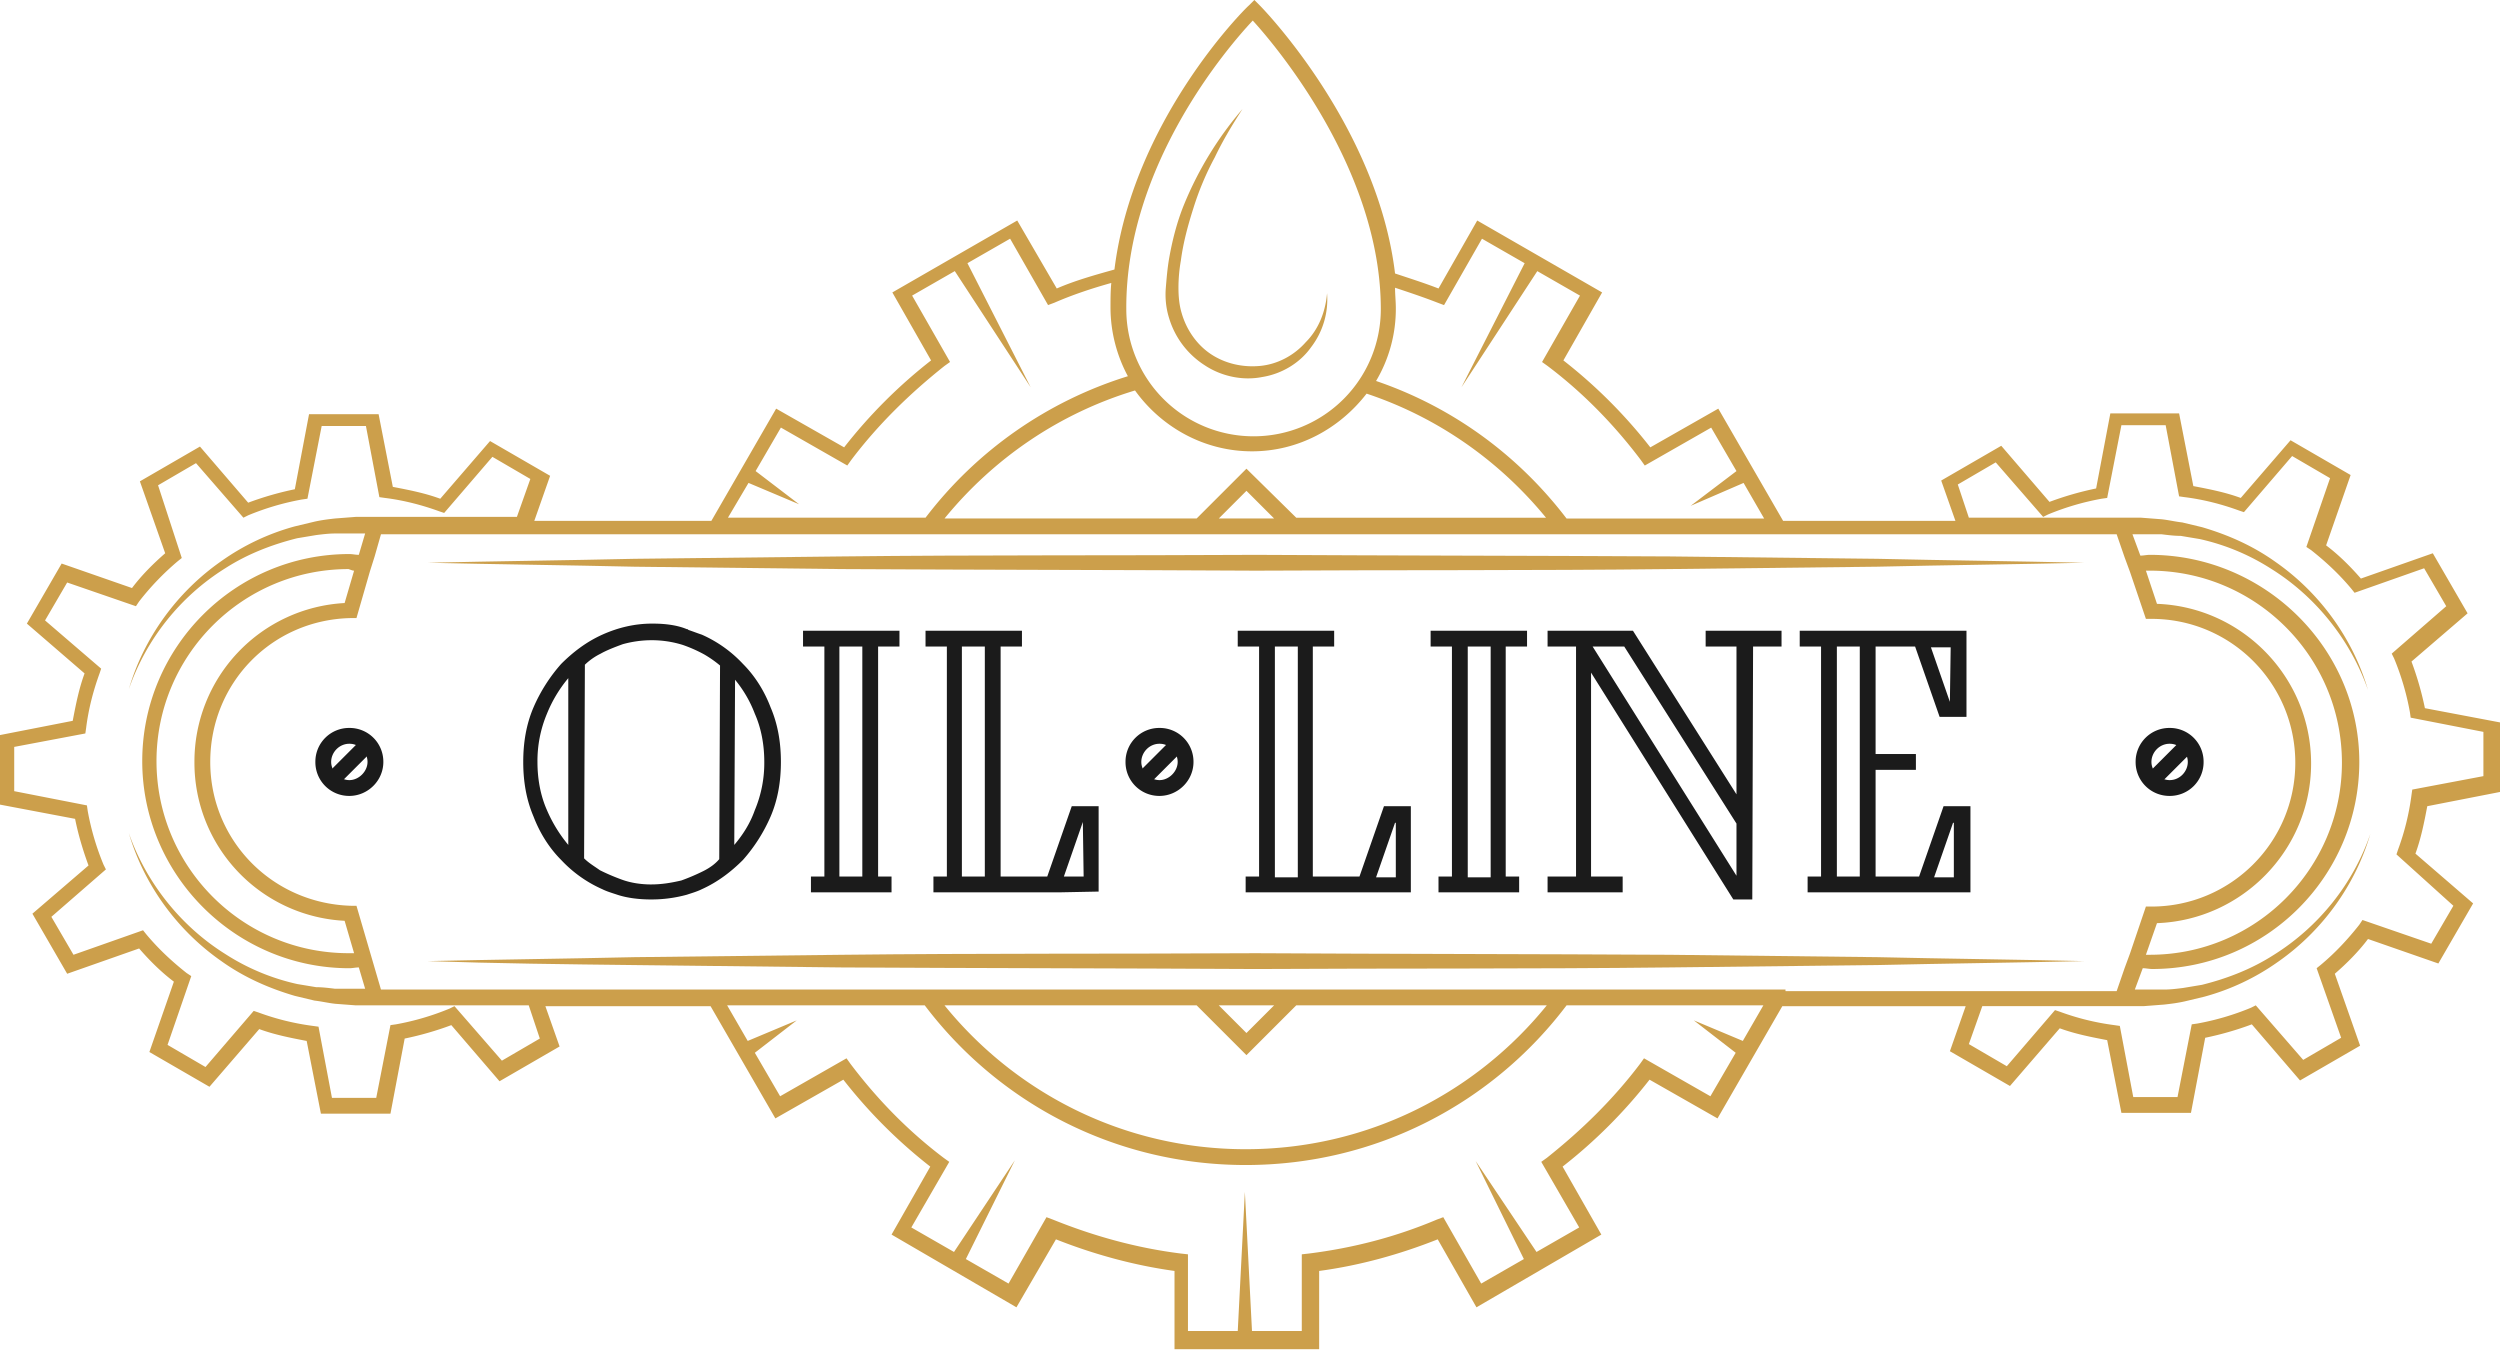 <svg width="169" height="92" fill="none" xmlns="http://www.w3.org/2000/svg"><path d="M23.616 53.804a2.28 2.28 0 01-2.297-2.297 2.28 2.28 0 012.297-2.298 2.28 2.28 0 012.298 2.298c0 1.282-1.069 2.297-2.298 2.297zm0-3.526c-.694 0-1.229.588-1.229 1.229 0 .641.588 1.229 1.23 1.229.64 0 1.228-.588 1.228-1.23 0-.64-.534-1.228-1.229-1.228z" fill="#1B1B1B"/><path d="M24.538 49.88l-2.493 2.494.755.755 2.494-2.493-.756-.756zm53.844 3.924a2.28 2.28 0 01-2.297-2.297 2.28 2.28 0 012.297-2.298 2.28 2.28 0 012.298 2.298c0 1.282-1.069 2.297-2.298 2.297zm0-3.526c-.694 0-1.229.588-1.229 1.229 0 .641.588 1.229 1.23 1.229.64 0 1.228-.588 1.228-1.23 0-.64-.534-1.228-1.229-1.228z" fill="#1B1B1B"/><path d="M79.304 49.88l-2.494 2.494.756.756 2.493-2.494-.755-.755zm67.362 3.924a2.281 2.281 0 01-2.298-2.297 2.281 2.281 0 012.298-2.298 2.28 2.28 0 012.297 2.298 2.28 2.28 0 01-2.297 2.297zm0-3.526c-.695 0-1.229.588-1.229 1.229 0 .641.588 1.229 1.229 1.229.695 0 1.229-.588 1.229-1.23 0-.64-.534-1.228-1.229-1.228z" fill="#1B1B1B"/><path d="M147.592 49.892l-2.493 2.494.755.756 2.494-2.494-.756-.756zM44.026 60.804c-.855 0-1.656-.107-2.297-.32-.32-.108-.695-.215-1.015-.375a8.521 8.521 0 01-2.779-1.977c-.801-.801-1.442-1.816-1.87-2.938-.48-1.123-.694-2.351-.694-3.687 0-1.336.213-2.565.694-3.687a11.031 11.031 0 011.87-2.939c.802-.801 1.71-1.496 2.779-1.977 1.068-.48 2.19-.748 3.366-.748h.053c.855 0 1.657.107 2.298.375.053 0 .053 0 .107.053.32.107.587.214.908.32a8.521 8.521 0 012.778 1.977c.802.802 1.443 1.817 1.87 2.94.481 1.121.695 2.35.695 3.686 0 1.336-.214 2.564-.695 3.687a11.034 11.034 0 01-1.87 2.938c-.801.802-1.71 1.496-2.778 1.977-.32.16-.695.267-1.015.374a9 9 0 01-2.405.32zm0-1.016c.695 0 1.336-.106 2.03-.267a13.934 13.934 0 001.497-.64c.427-.215.801-.482 1.068-.802l.054-13.09a7.631 7.631 0 00-1.069-.749 9.505 9.505 0 00-1.442-.64 7.054 7.054 0 00-2.084-.322 7.37 7.37 0 00-1.977.268c-.588.213-1.122.427-1.496.64a4.219 4.219 0 00-1.069.749l-.053 13.09c.32.32.694.535 1.068.802.428.214.909.427 1.497.64.587.215 1.282.322 1.976.322zm-5.61-13.945a8.99 8.99 0 00-1.442 2.404 8.248 8.248 0 00-.642 3.26c0 1.175.214 2.297.642 3.259a9.584 9.584 0 001.442 2.351V45.843zm11.274.107l-.053 11.167c.587-.695 1.068-1.443 1.389-2.351a8.25 8.25 0 00.64-3.26c0-1.175-.213-2.297-.64-3.258a8.11 8.11 0 00-1.336-2.298zm5.13 14.373v-1.069h.908V43.706h-1.443v-1.069h6.519v1.069H59.36v15.548h.908v1.069h-5.45zm1.923-16.617v15.548h1.55V43.706h-1.55zm14.8 16.617H63.1v-1.069h.908V43.706h-1.442v-1.069h6.518v1.069h-1.442v15.548h3.152L72.45 54.5h1.817v5.77l-2.725.054zm-6.519-16.617v15.548h1.55V43.706h-1.55zM73.2 55.567l-1.282 3.687h1.336l-.054-3.686zm22.226 4.756h-11.22v-1.069h.908V43.706h-1.443v-1.069h6.519v1.069h-1.443v15.548H91.9l1.656-4.755h1.817v5.824h.053zm-2.404-1.015h1.335V55.62h-.053l-1.282 3.687zm-6.84 0h1.55V43.706h-1.55v15.602zm16.564 1.015h-5.503v-1.069h.908V43.706H96.71v-1.069h6.518v1.069h-1.442v15.548h.908v1.069h.053zm-3.526-1.015h1.549V43.706H99.22v15.602zm19.235 1.496h-1.282l-9.618-15.335v13.785h2.137v1.069h-5.076v-1.069h1.924V43.706h-1.924v-1.069h5.771l6.999 11.06v-9.991h-2.084v-1.069h5.13v1.069h-1.924l-.053 17.098zm-10.793-17.098l9.724 15.495v-3.527l-7.587-11.968h-2.137zm14.533 16.617v-1.069h.908V43.706h-1.442v-1.069h11.273v5.824h-1.816l-1.657-4.755h-2.671v7.32h-1.069v-7.32h-1.549v15.548h1.549v-8.228h1.069v8.228h2.939l1.656-4.755h1.817v5.824h-11.007zm8.549-1.015h1.336V55.62h-.054l-1.282 3.687zm1.068-11.862l.054-3.687h-1.336l1.282 3.687z" fill="#1B1B1B"/><path d="M129.515 50.972h-3.313v1.07h3.313v-1.07z" fill="#1B1B1B"/><path d="M28.906 38.042c4.648-.107 9.35-.16 13.999-.267l13.999-.16c9.35-.107 18.7-.053 27.997-.107 9.35.053 18.701.053 27.998.107l13.998.16c4.649.107 9.351.16 13.999.267-4.648.107-9.35.16-13.999.267l-13.998.16c-9.351.108-18.701.054-27.998.108-9.35-.054-18.7-.054-27.997-.107l-14-.16c-4.648-.107-9.35-.16-13.998-.268zm0 26.929c4.648-.107 9.35-.16 13.999-.267l13.998-.16c9.35-.107 18.701-.054 27.998-.107 9.35.053 18.7.053 27.997.107l13.999.16c4.648.107 9.35.16 13.999.267-4.649.107-9.351.16-13.999.267l-13.999.16c-9.35.108-18.7.054-27.997.108-9.35-.054-18.7-.054-27.998-.107l-13.998-.16c-4.649-.054-9.35-.108-13.999-.268z" fill="#CC9F4B"/><path d="M169 53.537v-4.702l-5.076-.962a21.318 21.318 0 00-.908-3.152l3.793-3.26-2.351-4.06-4.862 1.71c-.694-.801-1.496-1.603-2.351-2.244l1.657-4.755-4.061-2.351-3.366 3.9c-1.015-.374-2.084-.588-3.206-.801l-.962-4.916h-4.648l-.962 5.076a21.291 21.291 0 00-3.152.908l-3.26-3.793-4.06 2.35.962 2.726h-11.648l-4.382-7.587-4.595 2.617a33.951 33.951 0 00-5.877-5.877l2.618-4.595-8.442-4.862-2.618 4.595c-.962-.374-1.977-.694-2.938-1.015C93.129 8.656 85.541.748 85.168.374L84.794 0l-.374.374c-.374.32-7.854 7.854-9.083 17.846-1.336.374-2.672.748-3.9 1.282l-2.672-4.595-8.442 4.862 2.618 4.595a33.992 33.992 0 00-5.878 5.877l-4.595-2.617-4.38 7.587h-11.97l1.07-3.046-4.061-2.35-3.366 3.9c-1.015-.375-2.084-.588-3.206-.802l-.962-4.915h-4.702l-.961 5.075a21.295 21.295 0 00-3.153.909l-3.26-3.794-4.06 2.351 1.71 4.862c-.801.695-1.603 1.496-2.244 2.351l-4.755-1.656-2.351 4.06 3.9 3.367c-.374 1.015-.588 2.083-.801 3.205L0 49.69v4.702l5.076.962c.214 1.068.534 2.137.908 3.152l-3.793 3.26 2.35 4.06 4.863-1.71c.694.802 1.496 1.603 2.35 2.244l-1.656 4.756 4.061 2.35 3.366-3.9c1.015.374 2.084.588 3.206.802l.962 4.915h4.702l.961-5.076a21.283 21.283 0 003.153-.908l3.259 3.794 4.06-2.351-.961-2.725h11.167l4.381 7.587 4.595-2.618a33.995 33.995 0 005.877 5.877l-2.618 4.595 8.442 4.916 2.672-4.595c2.565 1.015 5.29 1.763 8.014 2.137v5.29h9.778v-5.29c2.779-.374 5.45-1.122 8.015-2.137l2.618 4.595 8.442-4.916-2.618-4.595a34.022 34.022 0 005.877-5.877l4.595 2.618 4.381-7.587h12.396l-1.068 3.045 4.06 2.351 3.366-3.9c1.016.374 2.084.587 3.206.801l.962 4.916h4.702l.962-5.076a21.304 21.304 0 003.152-.908l3.259 3.793 4.061-2.35-1.71-4.863c.802-.694 1.603-1.496 2.244-2.35l4.755 1.656 2.351-4.061-3.9-3.366c.374-1.015.588-2.084.801-3.206l4.916-.962zM94.305 19.45c.961.32 1.923.64 2.885 1.015l.427.16 2.565-4.488 2.885 1.656-4.274 8.389 5.129-7.854 2.885 1.656-2.564 4.488.374.267c2.404 1.817 4.488 3.954 6.304 6.358l.267.374 4.489-2.564 1.709 2.939-3.099 2.35 3.58-1.55 1.389 2.405h-13.357c-3.259-4.274-7.694-7.533-12.877-9.297a9.54 9.54 0 001.336-4.915c0-.481-.053-.909-.053-1.39zM84.26 31.684l-3.367 3.366H63.85c3.313-4.06 7.748-7.106 12.877-8.655 1.763 2.457 4.648 4.114 7.908 4.114 3.152 0 5.93-1.55 7.747-3.9 4.809 1.602 8.976 4.54 12.129 8.388H87.626l-3.366-3.313zm1.87 3.366h-3.74l1.87-1.87 1.87 1.87zM84.687 1.39c1.71 1.87 8.656 10.204 8.656 19.501a8.597 8.597 0 01-8.603 8.603 8.597 8.597 0 01-8.602-8.603c-.053-9.67 6.84-17.685 8.549-19.502zM50.599 32.645l3.419 1.443-2.939-2.244 1.71-2.94 4.488 2.565.267-.374c1.817-2.404 3.954-4.488 6.305-6.358l.374-.267-2.564-4.488 2.885-1.656 5.13 7.854-4.275-8.389 2.885-1.656 2.565 4.488.427-.16c1.229-.534 2.511-.962 3.847-1.336-.053.534-.053 1.122-.053 1.656 0 1.657.427 3.26 1.175 4.649a27.401 27.401 0 00-13.678 9.564H49.209l1.39-2.351zm-16.67 39.057l-3.207-3.686-.32.16a17.67 17.67 0 01-3.633 1.069l-.374.053-.962 4.916H22.44l-.909-4.81-.374-.052a16.92 16.92 0 01-3.686-.909l-.32-.107-3.26 3.794-2.565-1.496 1.603-4.649-.32-.213c-1.016-.802-1.924-1.657-2.725-2.618l-.214-.268-4.702 1.657-1.496-2.565 3.687-3.206-.16-.32a17.666 17.666 0 01-1.07-3.634l-.053-.373-4.915-.962v-2.992l4.808-.909.054-.374c.16-1.282.48-2.51.908-3.686l.107-.321-3.793-3.26 1.496-2.564 4.648 1.603.214-.32a18.06 18.06 0 012.618-2.726l.267-.213-1.603-4.916 2.565-1.496 3.205 3.687.321-.16a17.678 17.678 0 013.633-1.07l.374-.053.962-4.915h2.992l.909 4.809.374.053c1.282.16 2.51.481 3.686.908l.32.107 3.26-3.793 2.565 1.496-.909 2.564h-10.9l-1.389.107c-.48.054-.908.107-1.389.214l-1.335.32a15.723 15.723 0 00-4.97 2.351c-2.992 2.084-5.236 5.183-6.25 8.656a15.717 15.717 0 016.518-8.175c1.496-.961 3.152-1.602 4.862-2.03l1.282-.214c.428-.053.855-.107 1.282-.107h2.03l-.427 1.443c-.213 0-.427-.053-.64-.053-7.748 0-14 6.304-14 13.998 0 7.694 6.305 14 14 14 .213 0 .427-.054.64-.054l.428 1.442h-2.03c-.428-.053-.855-.107-1.283-.107l-1.282-.213a14.932 14.932 0 01-4.862-2.03c-2.992-1.87-5.343-4.81-6.519-8.175 1.015 3.472 3.26 6.571 6.252 8.655 1.495 1.069 3.152 1.817 4.969 2.351l1.335.32c.481.054.909.161 1.39.215l1.389.106h11.7l.749 2.244-2.565 1.496zm-9.992-33.126l-.641 2.19a10.734 10.734 0 00-10.152 10.74 10.7 10.7 0 0010.152 10.74l.64 2.19h-.373c-7.16 0-12.984-5.824-12.984-12.984S16.403 38.47 23.563 38.47c.16.053.267.107.374.107zm93.877 31.79l-3.313-1.389 2.832 2.191-1.71 2.939-4.488-2.565-.267.374c-1.817 2.404-3.954 4.488-6.305 6.358l-.374.267 2.565 4.435-2.886 1.657-4.114-6.145 3.26 6.625-2.886 1.657-2.564-4.488-.428.16c-2.778 1.175-5.663 1.923-8.655 2.297l-.481.054v5.183h-3.366l-.481-9.404-.481 9.404h-3.366v-5.183l-.481-.054c-2.992-.374-5.877-1.175-8.656-2.297l-.427-.16-2.565 4.488-2.885-1.657 3.313-6.678-4.115 6.198-2.885-1.657 2.565-4.434-.374-.268c-2.405-1.816-4.488-3.954-6.305-6.358l-.267-.374-4.488 2.565-1.71-2.939 2.832-2.19-3.313 1.389-1.39-2.405h13.358c4.97 6.572 12.824 10.793 21.693 10.793 8.87 0 16.724-4.22 21.693-10.793h13.304l-1.389 2.405zm-33.554.962l3.366-3.366h16.937c-4.809 5.931-12.129 9.725-20.357 9.725s-15.548-3.794-20.357-9.725h17.045l3.366 3.366zm-1.87-3.366h3.74l-1.87 1.87-1.87-1.87zm38.309-1.068H25.753l-1.656-5.664h-.374c-5.343-.16-9.51-4.435-9.51-9.724 0-5.343 4.167-9.618 9.51-9.724h.374l.908-3.153.321-1.015.427-1.496h117.333l.535 1.55.374 1.015 1.068 3.152h.374c5.397 0 9.725 4.381 9.725 9.724 0 5.397-4.382 9.724-9.725 9.724h-.374l-1.068 3.153-.374 1.015-.535 1.55h-22.387v-.107zm24.364-28.318h.267c7.16 0 12.984 5.824 12.984 12.983 0 7.16-5.824 12.984-12.984 12.984h-.267l.748-2.137c5.771-.214 10.419-4.97 10.419-10.793 0-5.824-4.648-10.58-10.419-10.793l-.748-2.244zm20.785 22.654l-1.496 2.565-4.649-1.603-.214.32c-.801 1.016-1.656 1.924-2.618 2.725l-.267.214 1.657 4.702-2.565 1.496-3.206-3.687-.321.16a17.731 17.731 0 01-3.633 1.07l-.374.053-.962 4.915h-2.992l-.908-4.808-.374-.054a16.934 16.934 0 01-3.687-.908l-.32-.107-3.259 3.793-2.565-1.496.908-2.564h10.9l1.389-.107c.481-.053.908-.107 1.389-.214l1.336-.32a15.727 15.727 0 004.969-2.351c2.992-2.084 5.236-5.183 6.251-8.656-1.175 3.42-3.526 6.305-6.518 8.175-1.496.962-3.152 1.603-4.862 2.03l-1.283.214c-.427.053-.854.107-1.282.107h-1.977l.535-1.443c.213 0 .427.053.641.053 7.747 0 13.998-6.304 13.998-13.998 0-7.694-6.411-13.999-14.159-13.999-.213 0-.427.053-.641.053l-.534-1.442h1.977c.427.053.855.107 1.282.107l1.282.214a14.933 14.933 0 014.863 2.03c2.992 1.87 5.343 4.809 6.518 8.175-1.015-3.473-3.259-6.572-6.251-8.656-1.496-1.069-3.153-1.817-4.969-2.351l-1.336-.32c-.481-.054-.908-.16-1.389-.214l-1.389-.107h-11.648l-.748-2.244 2.564-1.496 3.206 3.686.321-.16a17.652 17.652 0 013.633-1.069l.374-.053.962-4.916h2.992l.908 4.81.374.053c1.283.16 2.512.48 3.687.908l.321.107 3.259-3.794 2.564 1.496-1.602 4.649.32.214c1.015.8 1.924 1.656 2.725 2.618l.214.267 4.702-1.657 1.496 2.565-3.687 3.206.16.32a17.68 17.68 0 011.069 3.634l.053.374 4.916.961v2.992l-4.809.909-.053.374a16.87 16.87 0 01-.909 3.687l-.106.32 3.847 3.473z" fill="#CC9F4B"/><path d="M81.428 24.685c1.122.748 2.564 1.068 3.9.801 1.336-.213 2.565-.962 3.313-2.03a5.306 5.306 0 001.068-3.633c-.107 1.282-.588 2.457-1.442 3.312-.802.909-1.924 1.496-3.1 1.603-1.175.107-2.35-.16-3.312-.801-.962-.641-1.656-1.657-1.977-2.779-.16-.534-.214-1.122-.214-1.71 0-.587.054-1.228.16-1.816.161-1.229.481-2.404.856-3.58a19.293 19.293 0 011.442-3.42c.534-1.121 1.176-2.19 1.87-3.259a23.625 23.625 0 00-3.954 6.465c-.48 1.176-.801 2.458-1.015 3.687-.107.641-.16 1.283-.213 1.924-.054.64 0 1.335.213 2.03a5.745 5.745 0 002.405 3.206z" fill="#CC9F4B"/></svg>
